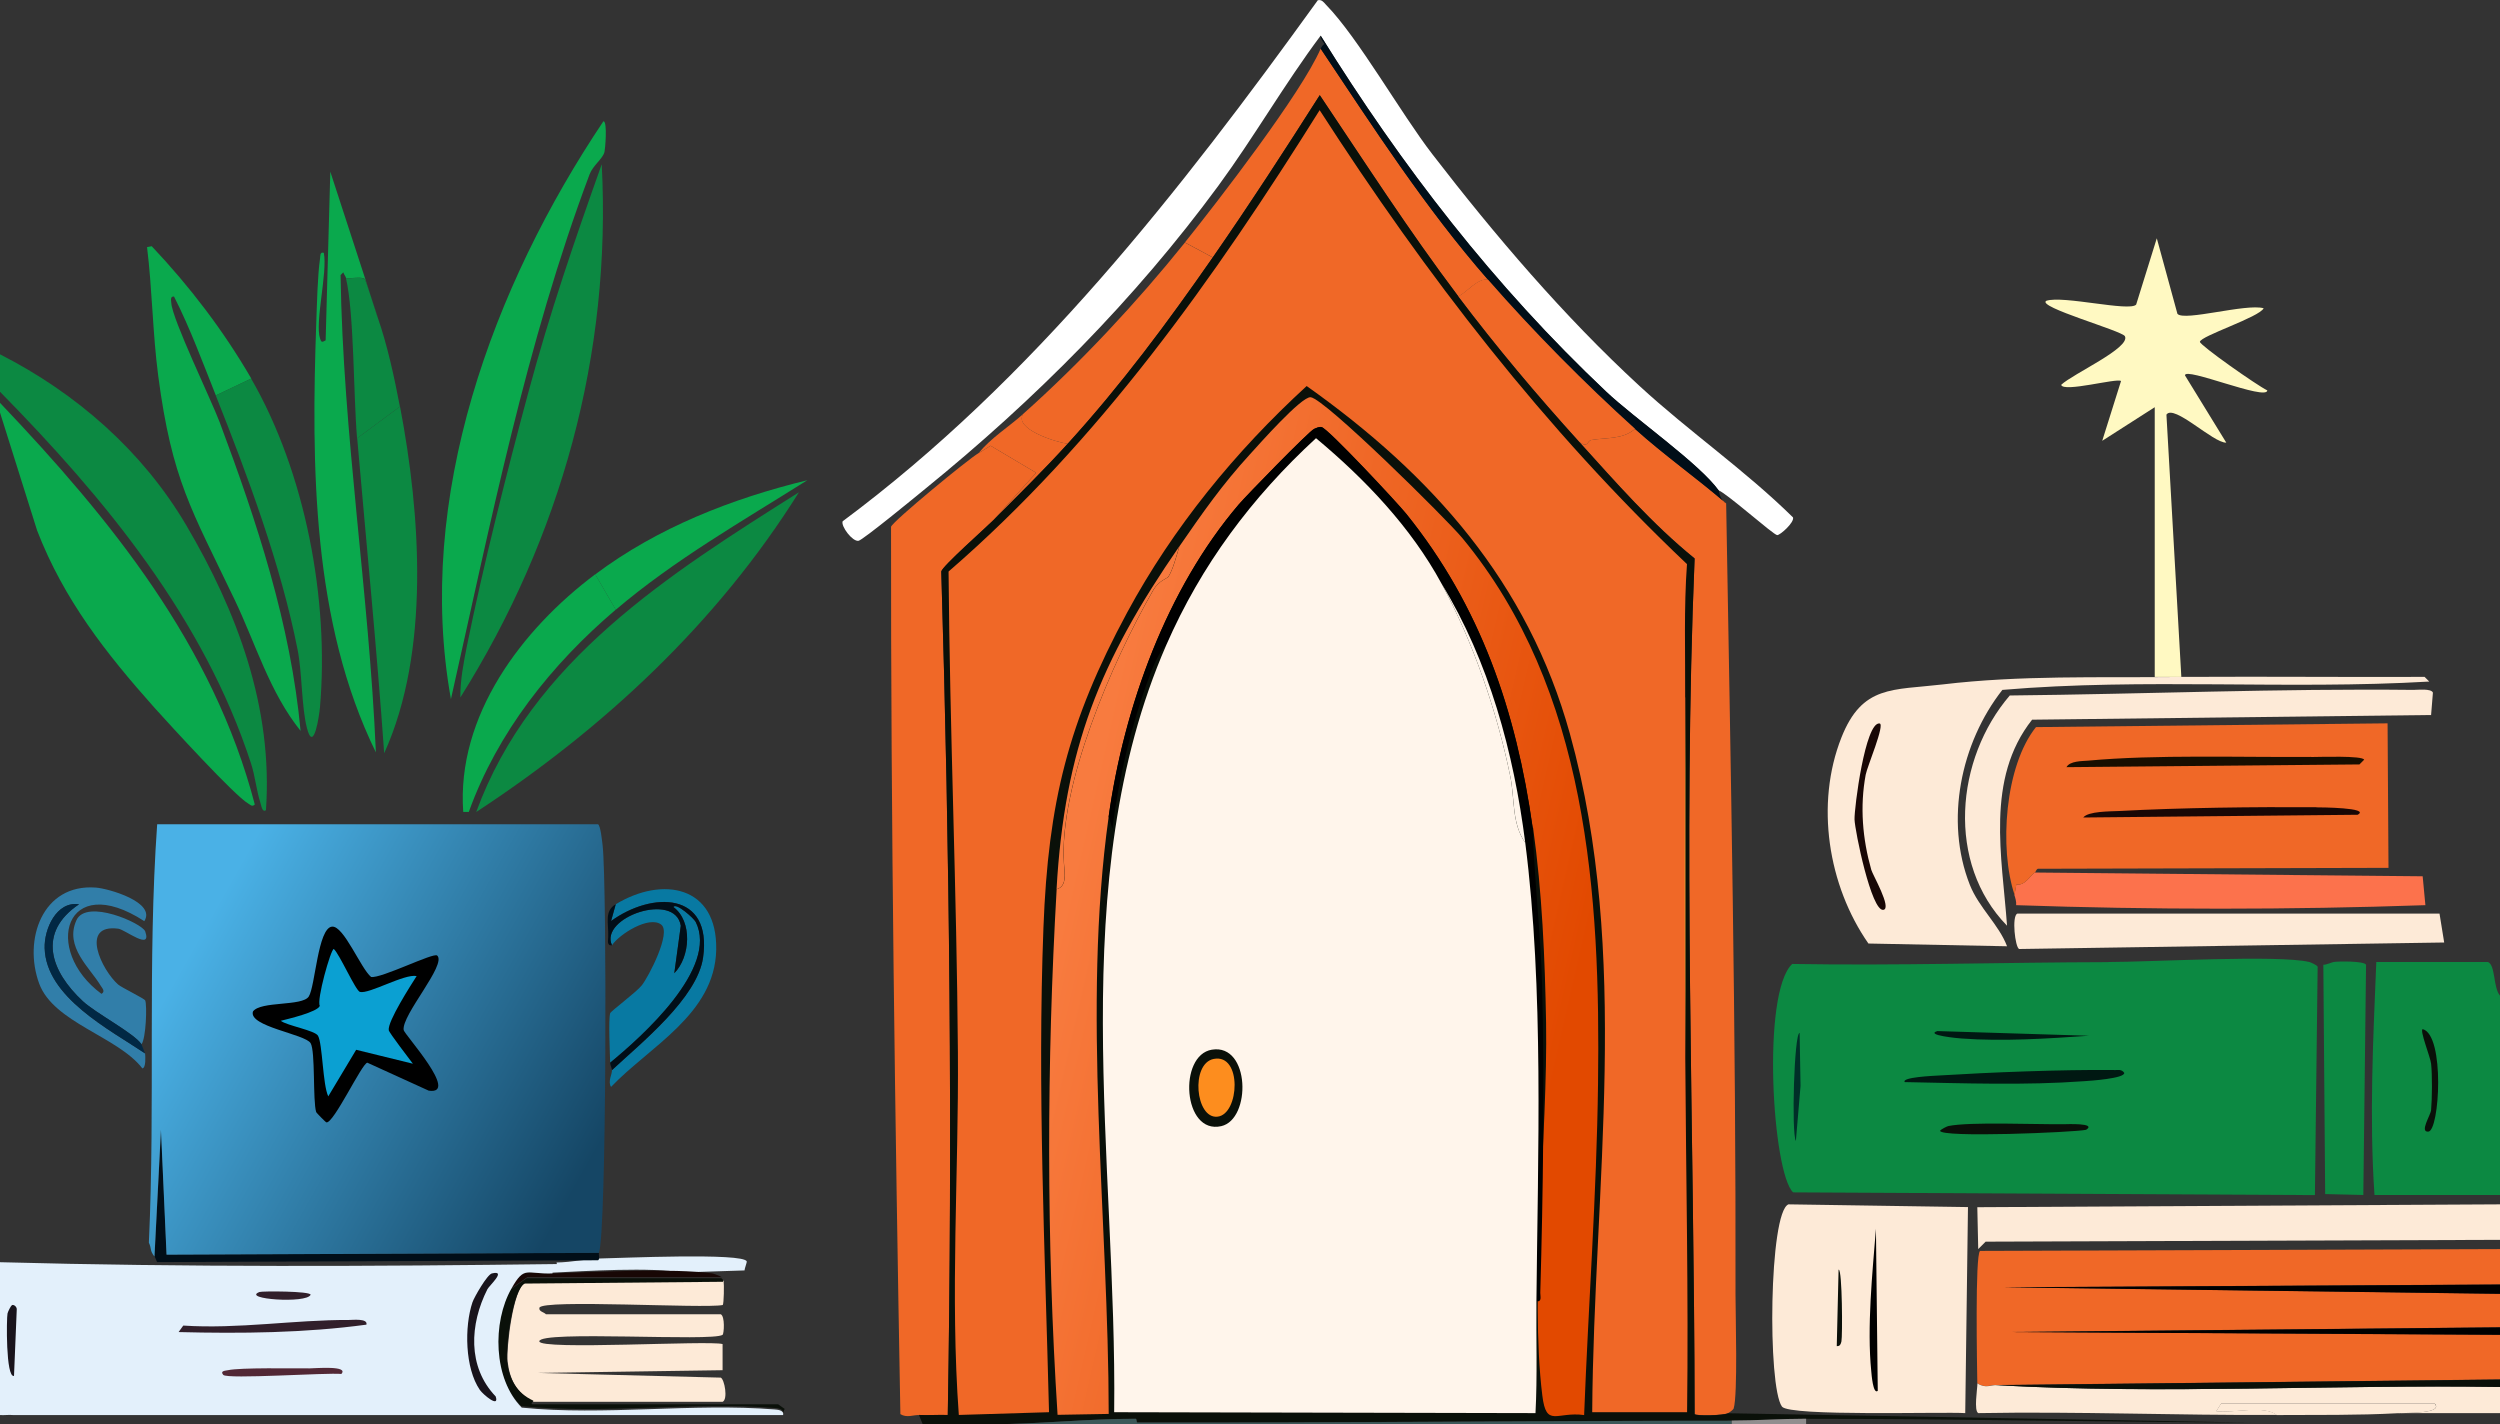 <svg width="502" height="286" viewBox="0 0 502 286" fill="none" xmlns="http://www.w3.org/2000/svg">
<rect x="0" y="0" width="502" height="286" fill="#333333" stroke="none"/>
<path d="M437.919 135.932C436.998 135.932 434.006 135.932 432.67 135.932V81.769L422.127 88.516L425.902 76.513C425.166 75.847 414.254 78.877 413.885 77.27C416.325 74.998 427.836 69.857 426.685 67.516C426.132 66.415 408.867 61.618 410.892 60.402C414.208 59.277 427.652 62.651 428.941 61.159L433.085 47.848L437.229 63.018C438.564 64.579 450.995 60.907 454.54 61.894C453.712 63.684 441.833 67.471 441.741 68.641C441.741 69.329 453.113 77.339 455.277 78.395C455.139 80.552 438.564 73.552 438.748 75.388L447.036 88.883C444.457 88.998 436.492 81.057 435.019 83.26L438.011 135.909L437.919 135.932Z" fill="#FFF9C2"/>
<path d="M4.40516e-05 82.765V80.886C22.254 104.288 42.815 129.569 51.163 161.543C50.591 162.093 50.248 161.565 49.859 161.359C47.16 159.846 33.918 145.338 30.991 142.083C21.27 131.173 12.808 120.378 7.456 106.534L-0.023 82.765H4.40516e-05Z" fill="#0AA94D"/>
<path d="M4.40516e-05 78.64V71.145C15.324 78.961 28.566 90.512 37.349 105.388C47.618 122.784 54.845 142.06 53.404 162.666C52.672 163.307 52.444 161.634 52.284 161.176C51.483 158.7 51.231 155.812 50.408 153.314C40.962 124.205 21.087 100.116 -0.023 78.64H4.40516e-05Z" fill="#0C8942"/>
<path d="M50.431 76.027L43.341 79.396C40.688 72.749 38.172 65.896 34.947 59.547C34.147 59.455 34.353 60.326 34.398 60.853C34.581 64.108 42.426 80.313 44.119 84.805C51.597 104.815 58.367 125.328 60.357 146.759C54.09 138.943 51.346 129.248 47.092 120.378C38.469 102.339 34.535 96.449 31.768 75.454C30.647 66.904 30.579 58.195 29.527 49.623L30.465 49.439C38.126 57.553 44.85 66.354 50.454 76.004L50.431 76.027Z" fill="#0AA94D"/>
<path d="M121.195 24.364C122.018 24.479 121.492 30.186 121.377 30.53C120.966 31.974 119.09 33.166 118.381 35.022C105.711 68.761 98.46 105.25 90.547 140.387C83.274 99.978 98.964 57.461 121.172 24.341L121.195 24.364Z" fill="#0AA94D"/>
<path d="M120.829 32.982C122.818 71.191 112.595 107.955 92.445 140.043C92.4 136.605 93.086 133.098 93.749 129.752C97.02 113.616 101.777 94.821 106.077 78.846C110.376 62.87 115.454 48.064 120.829 32.982Z" fill="#0C8942"/>
<path d="M160.419 98.855C144.043 125.03 121.286 146.232 95.624 163.055C106.694 132.709 134.437 115.243 160.419 98.855Z" fill="#0C8942"/>
<path d="M75.818 63.673C75.429 62.527 73.508 56.269 73.211 55.994C72.616 55.513 70.352 55.971 69.483 55.811C69.391 55.467 69.048 55.078 68.934 54.688L68.385 55.238C68.865 87.212 74.103 119.071 75.475 151.068C62.69 124.962 62.484 93.607 63.513 64.612C63.651 60.945 63.765 55.376 64.268 51.892C64.337 51.456 64.2 50.516 65.023 50.769C65.8 54.734 63.193 64.75 64.268 67.982C64.52 68.761 64.634 68.761 65.389 68.349L66.326 34.472L75.841 63.673H75.818Z" fill="#0AA94D"/>
<path d="M71.724 87.991L80.324 81.619C84.463 103.325 86.407 130.829 77.145 151.251C75.658 130.142 73.554 109.078 71.724 87.991Z" fill="#0C8942"/>
<path d="M50.431 76.027C61.272 94.799 66.144 120.355 64.245 142.083C64.131 143.39 63.01 151.481 61.638 146.209C60.54 142.014 60.677 135.07 59.763 130.486C56.423 113.479 49.722 95.486 43.318 79.396L50.408 76.027H50.431Z" fill="#0C8942"/>
<path d="M119.525 115.312L123.642 122.418C110.811 133.328 99.879 147.034 94.138 163.032H93.017C91.645 143.711 104.796 126.36 119.525 115.312Z" fill="#0AA94D"/>
<path d="M123.642 122.44L119.525 115.335C132.058 105.938 146.947 100.116 162.111 96.426C149.052 104.654 135.443 112.401 123.642 122.44Z" fill="#0AA94D"/>
<path d="M75.818 63.673C77.785 69.288 79.18 75.775 80.301 81.642L71.701 88.014C70.969 79.648 71.129 62.825 69.46 55.834C70.329 55.994 72.616 55.536 73.188 56.017C73.508 56.269 75.406 62.55 75.795 63.696L75.818 63.673Z" fill="#0C8942"/>
<path d="M145.301 257.189C145.415 257.785 145.369 261.865 145.118 262.048C141.481 262.805 108.798 260.833 108.318 262.598C108.112 263.355 109.302 263.492 109.622 263.905H144.729C145.598 264.294 145.392 267.801 145.095 268.03C143.105 269.452 108.318 267.091 108.295 269.337C108.295 271.171 142.373 269.108 145.095 269.887V275.136L107.929 275.686L144.729 276.626C145.484 276.969 146.216 281.003 145.095 281.485H107.174C103.858 279.926 102.349 277.061 101.937 273.44C101.64 270.758 103.012 258.725 105.482 257.533L145.255 257.166L145.301 257.189Z" fill="#FDEAD7"/>
<path d="M137.093 255.551C130.677 254.384 117.733 255.228 110.831 255.551C110.925 253.787 112.44 255.775 111.748 253.514C114.797 253.464 118.126 252.744 120.764 252.694C124.074 252.644 149.364 251.502 149.943 253.29C150 253.489 149.532 254.657 149.494 255.104L137.13 255.502L137.093 255.551Z" fill="#E3F0FB"/>
<path d="M144.823 256.639C145.35 257.066 145.144 257.043 145.189 257.381L105.371 257.741C102.898 258.932 101.524 270.715 101.822 273.346C102.234 276.899 103.722 279.71 107.065 281.239C107.271 281.329 106.424 281.846 106.882 281.981H156.249L157.554 282.903L157.188 283.825C157.44 282.858 156.043 282.768 155.516 282.723C139.099 281.419 121.216 284.005 104.661 282.363C98.914 276.719 98.708 265.543 102.6 258.865L105.783 256.661H144.869L144.823 256.639Z" fill="#0A1009"/>
<path d="M110.925 255.699C119.365 255.401 135.192 254.622 143.036 255.699C143.219 255.722 144.615 256.204 144.912 256.456H105.871L102.692 258.702C105.322 254.095 105.619 255.906 110.902 255.699H110.925Z" fill="#180705"/>
<path d="M112.046 253.82C112.892 255.906 111.04 254.072 110.925 255.699C105.619 255.883 105.345 254.072 102.715 258.702C98.826 265.509 99.032 276.901 104.773 282.654C121.309 284.327 139.171 281.691 155.57 283.02C156.096 283.066 157.491 283.158 157.239 284.143H2.607C1.761 284.052 0.846 284.212 0 284.143V253.453C37.326 254.462 74.72 254.301 112.046 253.82Z" fill="#E3F0FB"/>
<path d="M70.032 265.051C70.763 265.051 73.92 264.684 73.577 265.991C61.226 267.664 48.395 267.801 35.862 267.48L36.8 266.174C47.801 266.907 59.145 265.005 70.032 265.051Z" fill="#311F2A"/>
<path d="M98.804 255.699C101.8 254.989 98.232 258.152 97.866 258.885C94.321 265.899 93.818 274.448 99.535 280.407C100.336 282.837 96.997 280.018 96.356 279.101C93.36 274.746 93.223 266.403 94.87 261.498C95.213 260.49 97.82 255.928 98.781 255.699H98.804Z" fill="#19141C"/>
<path d="M62.187 274.769C63.285 274.769 70.123 274.15 68.545 275.892C65.709 275.594 45.582 276.992 44.828 276.075C44.119 275.227 45.308 275.25 45.765 275.136C48.258 274.586 58.802 274.792 62.21 274.769H62.187Z" fill="#522835"/>
<path d="M2.424 262.048C2.882 261.934 3.431 262.484 3.362 262.988L2.813 276.282C1.144 276.717 1.304 264.661 1.51 263.744C1.555 263.492 2.173 262.117 2.447 262.071L2.424 262.048Z" fill="#19141C"/>
<path d="M52.101 259.435C52.627 259.229 62.37 259.252 62.37 259.985C61.592 261.819 48.373 260.856 52.101 259.435Z" fill="#311F2A"/>
<path d="M28.383 209.652C26.919 207.475 19.189 203.441 16.627 201.034C10.201 195.052 7.387 187.282 15.873 181.575C11.321 180.91 8.851 186.572 8.966 190.376C9.24 200.255 21.979 206.719 29.138 211.532C29.184 212.082 29.344 214.42 28.589 214.534C23.672 208.14 10.772 205.366 7.868 197.505C4.643 188.749 8.462 177.403 19.258 178.229C21.773 178.412 31.402 181.162 28.978 184.967C13.082 174.653 8.439 190.766 20.378 199.567C21.202 199.086 20.538 198.444 20.195 197.894C18.068 194.319 12.922 190.147 15.347 184.784C17.336 180.383 28.589 185.403 29.161 187.03C30.556 191.041 25.09 186.64 23.74 186.48C15.918 185.471 20.447 194.846 23.74 197.711C24.472 198.33 29.001 200.507 29.161 200.897C29.55 201.859 29.321 208.552 28.406 209.698L28.383 209.652Z" fill="#317EA9"/>
<path d="M122.521 213.388C122.475 211.555 122.155 204.679 122.521 203.464C122.658 203.028 127.827 199.201 128.879 197.848C130.252 196.106 134.826 187.305 132.79 185.678C130.389 183.775 124.351 187.58 122.887 189.803C120.303 184.234 135.581 178.939 136.701 185.884L135.398 195.419C138.622 192.164 139.103 185.013 135.215 182.125C135.741 181.185 139.331 184.394 139.697 185.128C144.34 194.387 128.879 208.162 122.521 213.388Z" fill="#0879A2"/>
<path d="M120.28 251.574C120.142 251.917 120.508 252.834 120.097 253.063L31.585 253.43C31.448 253.384 31.242 252.582 31.036 252.307L32.34 226.843L33.461 251.917L120.303 251.551L120.28 251.574Z" fill="#010E18"/>
<path d="M122.887 214.878C128.651 209.492 140.063 200.393 141.184 192.233C143.014 178.985 130.915 178.962 122.704 184.944L123.642 181.575C133.065 175.868 144.089 177.839 143.814 190.743C143.54 203.647 130.412 210.157 122.704 218.247C121.995 217.193 122.933 215.68 122.887 214.878Z" fill="#0879A2"/>
<path d="M123.642 181.575L122.704 184.944C130.938 178.985 143.036 179.008 141.184 192.233C140.063 200.393 128.65 209.492 122.887 214.878C122.887 214.58 122.521 213.893 122.521 213.388C128.879 208.162 144.34 194.387 139.697 185.128C139.331 184.394 135.741 181.185 135.214 182.125C139.103 184.99 138.622 192.164 135.397 195.419L136.701 185.884C135.558 178.939 120.302 184.234 122.887 189.803C121.789 189.987 122.132 188.772 122.132 188.13C122.224 185.219 121.309 182.996 123.619 181.575H123.642Z" fill="#010E18"/>
<path d="M28.383 209.652C28.383 209.652 29.115 211.417 29.138 211.532C21.979 206.719 9.24 200.255 8.965 190.376C8.851 186.572 11.321 180.91 15.873 181.575C7.387 187.305 10.178 195.052 16.627 201.034C19.189 203.418 26.919 207.475 28.383 209.652Z" fill="#012844"/>
<path d="M120.28 251.574L33.438 251.94L32.317 226.866L31.013 252.33C29.984 250.955 30.51 250.84 29.893 249.534C31.196 221.571 29.595 193.264 31.562 165.508H120.074C120.6 165.737 120.92 169.06 121.012 169.817C121.881 177.633 121.812 247.815 120.257 251.597L120.28 251.574Z" fill="url(#paint0_linear_1506_6753)"/>
<path d="M66.67 186.067C69.025 185.838 72.433 194.456 74.514 196.175C76.527 196.519 87.025 191.224 87.78 191.866C89.792 193.631 80.598 203.853 81.056 206.833C81.193 207.727 92.377 219.921 86.087 219.004L73.76 213.388C72.662 213.526 67.013 225.605 65.549 225.376C65.412 225.376 63.536 223.45 63.49 223.313C62.782 221.021 63.353 211.096 62.37 209.469C61.272 207.635 49.813 206.123 50.797 203.097C52.375 200.966 60.7 202.112 62.004 200.095C63.307 198.078 63.811 186.342 66.67 186.067Z" fill="black"/>
<path d="M67.035 190.56C68.179 191.591 71.427 198.949 72.273 199.178C74.103 199.659 81.216 195.488 83.663 195.992C82.451 197.894 77.808 205.114 78.059 206.856C78.151 207.406 82.222 212.655 82.908 213.595L71.518 210.798L65.915 220.15C64.794 217.835 64.771 209.584 63.856 207.979C63.239 206.902 57.59 205.939 56.378 204.977C57.796 204.61 63.742 203.235 64.222 201.974C63.513 200.92 66.418 190.606 67.013 190.56H67.035Z" fill="#0BA0D2"/>
<path d="M468.562 193.173C469.431 193.012 474.76 192.943 475.104 193.723L474.555 239.953L466.893 239.77L466.527 193.723C467.213 193.723 468.105 193.264 468.585 193.173H468.562Z" fill="#0C8942"/>
<path d="M502 199.911V239.953H476.796C475.744 224.413 476.522 208.713 477.162 193.173H499.576C501.108 193.746 500.628 198.398 502 199.911Z" fill="#0C8942"/>
<path d="M486.493 206.65C490.976 207.91 489.878 227.049 487.614 227.232C485.784 227.393 488.071 223.909 488.163 222.923C488.369 220.608 488.415 215.841 488.163 213.572C488.026 212.288 485.784 206.741 486.493 206.65Z" fill="#0A1009"/>
<path d="M423.369 193.173C431.694 193.173 457.676 191.683 463.714 193.173C464.011 193.241 465.269 193.814 465.383 194.112L464.834 239.976L360.061 239.426C355.922 235.621 353.657 199.384 359.878 193.562C381.034 193.929 402.236 193.241 423.369 193.196V193.173Z" fill="#0C8942"/>
<path d="M424.49 214.878C425.29 214.878 425.999 214.649 426.548 215.428C426.708 216.551 419.664 217.033 418.52 217.101C406.719 217.972 394.254 217.514 382.475 217.285C381.743 216.299 388.33 216.024 389.016 215.978C399.789 215.314 413.763 214.764 424.49 214.855V214.878Z" fill="#001812"/>
<path d="M389.016 207.039L419.458 207.979C411.178 208.552 402.167 209.148 393.865 208.529C393.385 208.506 386.432 207.865 389.016 207.039Z" fill="#001812"/>
<path d="M414.403 225.742C414.884 225.742 421.127 225.444 418.886 226.866C416.622 227.37 389.588 228.516 389.565 227.049C389.84 226.705 390.937 226.178 391.235 226.109C395.557 225.215 408.96 225.811 414.403 225.742Z" fill="#0A1009"/>
<path d="M361.365 207.406L361.548 218.064L360.61 229.112C359.695 227.53 360.267 207.406 361.365 207.406Z" fill="#002F28"/>
<path d="M502 250.817V257.923L402.282 258.473L502 259.779V266.518L403.768 267.457L502 268.008V276.992L400.772 278.115C399.834 278.07 398.531 278.826 397.044 277.749C396.998 274.586 396.564 251.986 397.593 251.184L501.977 250.817H502Z" fill="#F06827"/>
<path d="M502 241.833V248.961L398.714 249.327L397.227 250.817L397.044 242.406L502 241.833Z" fill="#FDEAD7"/>
<path d="M400.772 278.138C434.027 280.018 468.654 278.001 502 278.505V283.754H481.462C483.337 283.662 490.565 283.868 488.941 281.874H445.989L445.051 283.364C448.596 283.777 454.611 282.081 457.195 284.121C437.252 284.235 417.239 283.387 397.25 283.754C396.312 283.341 397.067 278.849 397.067 277.772C398.577 278.849 399.88 278.092 400.795 278.138H400.772Z" fill="#FDEAD7"/>
<path d="M502 257.945V259.802L402.259 258.496L502 257.945Z" fill="black"/>
<path d="M502 277.015V278.505C468.654 277.978 434.027 280.018 400.772 278.138L502 277.015Z" fill="#0A1009"/>
<path d="M502 266.541V268.03L403.768 267.48L502 266.541Z" fill="black"/>
<path d="M488.918 281.897C490.542 283.891 483.337 283.662 481.439 283.777C473.434 284.212 465.2 284.098 457.15 284.143C454.565 282.126 448.55 283.823 445.005 283.387L445.943 281.897H488.895H488.918Z" fill="#FDEAD7"/>
<path d="M359.124 241.833L395.169 242.383L394.62 283.754C390.251 283.456 359.33 284.464 357.82 282.447C354.893 278.459 355.213 243.368 359.124 241.833Z" fill="#FDEAD7"/>
<path d="M376.689 246.715L377.055 279.284C376.094 280.087 375.797 275.823 375.751 275.365C374.859 266.541 375.98 255.585 376.689 246.737V246.715Z" fill="black"/>
<path d="M369.21 254.943C369.942 254.943 369.987 268.397 369.759 269.36C369.622 269.91 369.484 270.345 368.821 270.3L369.187 254.943H369.21Z" fill="#0A1009"/>
<path d="M484.618 138.531C485.464 138.531 488.186 138.21 488.529 139.081L488.163 143.573L408.045 144.513C398.645 156.408 402.03 172.086 403.014 185.884C390.777 173.347 392.63 152.397 403.562 139.654C430.528 139.379 457.653 138.233 484.618 138.531Z" fill="#FDEAD7"/>
<path d="M405.072 183.454H489.855L490.793 189.253L405.438 190.56C404.637 190.216 403.928 183.959 405.072 183.454Z" fill="#FDEAD7"/>
<path d="M404.5 179.695L404.866 177.633C406.719 177.839 407.702 175.73 408.594 175.203L486.471 175.959L487.019 181.758C459.711 182.698 431.991 182.698 404.843 181.758C404.912 181.048 404.683 180.337 404.477 179.695H404.5Z" fill="#FC724C"/>
<path d="M408.617 175.203C407.702 175.73 406.742 177.839 404.889 177.633L404.523 179.695C401.413 170.367 402.556 153.818 408.823 146.003L479.426 145.246L479.609 174.263L409.212 174.447C408.891 174.538 408.686 175.18 408.663 175.203H408.617Z" fill="#F06827"/>
<path d="M464.08 152.008C465.612 152.008 474.509 151.687 474.715 152.558L473.777 153.498L414.952 154.048C415.593 152.787 418.131 152.833 419.252 152.741C432.792 151.481 450.151 152.099 464.08 151.985V152.008Z" fill="#180E00"/>
<path d="M465.2 162.116C465.703 162.116 476.11 162.161 473.411 163.605L418.314 164.155C419.321 162.872 423.712 162.941 425.587 162.849C437.915 162.184 452.804 162.001 465.177 162.093L465.2 162.116Z" fill="#180705"/>
<path d="M437 135.918C437.686 135.918 439.15 135.918 439.607 135.918C455.343 135.826 471.101 135.986 486.859 135.918L487.797 136.857C459.254 138.531 430.573 136.101 402.076 138.531C393.705 149.188 390.48 164.797 395.535 177.656C397.364 182.285 401.39 185.678 403.014 190.01L375.179 189.46C367.06 177.816 364.476 161.451 369.759 148.088C373.944 137.522 380.028 138.622 390.114 137.43C405.712 135.574 421.31 136.101 437 135.941V135.918Z" fill="#FDEAD7"/>
<path d="M377.421 145.269C378.564 145.407 374.905 154.002 374.63 155.56C373.441 161.978 373.99 168.419 375.751 174.653C376.025 175.661 379.959 182.423 378.175 182.698C375.774 183.065 372.458 166.814 372.389 164.545C372.32 162.276 374.539 144.902 377.421 145.269Z" fill="#180705"/>
<path d="M199.46 104.471C197.973 105.961 189.191 113.731 189.008 114.762C190.7 171.192 191.272 227.736 190.311 284.143C188.39 284.075 186.446 284.235 184.525 284.143C183.404 284.098 182.101 284.762 180.797 283.96C179.722 224.596 178.876 165.187 178.921 105.777C179.242 104.677 194.657 92.002 196.487 90.994C197.356 90.512 198.065 89.985 198.911 89.504L208.059 94.936L199.46 104.471Z" fill="#F06827"/>
<path d="M346.613 101.102C347.528 153.841 348.603 207.085 348.489 259.985C348.489 264.042 348.969 280.041 348.123 282.814C348.031 283.089 347.299 283.593 347.002 283.754C346.133 284.212 340.575 284.35 340.278 283.937C340.209 226.659 337.899 169.358 340.278 112.126C331.724 105.181 324.474 96.861 317.109 88.725C318.916 90.077 318.665 88.518 319.534 88.358C322.484 87.831 325.846 88.289 328.316 86.112C334.103 91.338 340.689 95.967 346.613 101.079V101.102Z" fill="#F06827"/>
<path d="M345.126 98.489C341.215 93.057 328.202 84.003 322.53 78.64C300.024 57.392 281.522 33.395 265.192 7.151C257.919 16.869 251.835 27.504 244.653 37.291C227.843 60.166 207.808 80.267 185.829 98.122C184.182 99.474 173.227 108.482 172.38 108.597C171.168 108.78 168.835 105.686 169.201 104.677C207.465 76.233 236.946 38.369 264.62 0.046C265.443 -0.138 265.832 0.504 266.289 0.986C272.671 7.495 281.339 22.829 287.583 30.919C300.139 47.216 314.09 63.581 329.231 77.517C339.157 86.662 350.41 94.409 360.038 103.898C360.336 104.906 357.454 107.473 356.859 107.451C356.128 107.428 346.888 99.176 345.104 98.466L345.126 98.489Z" fill="white"/>
<path d="M298.812 56.178C296.823 55.765 294.535 58.676 292.843 59.547C282.985 46.483 274.134 32.707 265.009 19.116C258.01 30.094 250.966 40.982 243.533 51.685L237.929 48.683C244.653 40.294 261.304 18.749 265.192 9.764C275.827 25.671 286.187 41.738 298.812 56.178Z" fill="#F06827"/>
<path d="M243.533 51.685C234.407 64.819 225.167 77.264 214.395 89.114C211.879 88.77 203.531 86.089 205.429 83.132C216.842 72.978 228.369 60.624 237.929 48.706L243.533 51.708V51.685Z" fill="#F06827"/>
<path d="M345.126 98.489C345.218 98.626 345.264 100.276 346.613 101.102C340.689 95.99 334.103 91.361 328.316 86.135C318.161 76.944 307.824 66.515 298.812 56.201C286.187 41.761 275.827 25.694 265.192 9.787C265.58 8.893 265.924 8.916 265.946 8.847C265.946 8.756 264.986 7.678 265.192 7.174C281.499 33.441 300.024 57.438 322.53 78.663C328.202 84.026 341.215 93.057 345.126 98.512V98.489Z" fill="#010E18"/>
<path d="M214.395 89.114C209.592 94.409 204.491 99.383 199.46 104.471L208.059 94.936L198.911 89.504C198.065 90.008 197.356 90.512 196.487 90.994C199.025 87.9 202.502 85.768 205.452 83.132C203.554 86.112 211.902 88.77 214.418 89.114H214.395Z" fill="#F06827"/>
<path d="M298.812 56.178C307.824 66.492 318.161 76.944 328.316 86.112C325.869 88.289 322.484 87.831 319.534 88.358C318.665 88.518 318.916 90.077 317.109 88.725C308.578 79.304 300.482 69.678 292.82 59.524C294.535 58.653 296.8 55.742 298.789 56.155L298.812 56.178Z" fill="#F06827"/>
<path d="M292.82 59.547C300.459 69.678 308.578 79.327 317.109 88.748C324.451 96.861 331.724 105.204 340.278 112.149C337.899 169.381 340.209 226.682 340.278 283.96C340.575 284.373 346.133 284.235 347.002 283.777L452.324 285.656C422.454 285.542 392.538 284.9 362.692 284.9C357.706 284.9 352.697 285.267 347.757 285.267C308.052 285.267 268.188 285.702 228.415 285.633C228.14 285.633 228.323 284.877 228.049 284.877C218.283 284.877 208.197 285.977 198.362 286H185.28L184.525 284.12C186.446 284.212 188.39 284.052 190.311 284.12C191.272 227.714 190.7 171.169 189.008 114.739C189.191 113.708 197.973 105.938 199.46 104.448C204.491 99.383 209.592 94.386 214.395 89.091C225.167 77.242 234.407 64.796 243.533 51.662C250.966 40.981 258.01 30.094 265.009 19.093C274.111 32.684 282.985 46.437 292.843 59.524L292.82 59.547Z" fill="#0A1009"/>
<path d="M347.734 285.266V286.023H198.339C208.174 286 218.26 284.877 228.026 284.9C228.3 284.9 228.117 285.656 228.392 285.656C268.165 285.725 308.029 285.289 347.734 285.289V285.266Z" fill="#3C5859"/>
<path d="M362.669 284.877V286H347.734V285.244C352.697 285.244 357.683 284.877 362.669 284.877Z" fill="#918E8F"/>
<path d="M338.402 140.02V212.265C338.54 236.011 339.066 259.802 338.768 283.57H319.717C320.014 238.188 327.561 191.729 315.234 147.332C306.794 116.94 287.56 95.371 262.379 77.517C248.061 90.627 235.596 105.869 226.333 122.991C214.463 144.994 210.484 161.107 209.523 186.251C208.288 218.683 209.843 251.207 210.644 283.57L192.53 284.121C190.769 259.894 192.53 235.575 192.347 211.326C192.118 179.145 190.723 146.942 190.471 114.762C220.707 88.61 243.899 55.834 264.986 22.118C286.256 55.146 310.202 86.226 338.745 113.272C338.105 122.165 338.425 131.127 338.38 140.043L338.402 140.02Z" fill="#F06827"/>
<path d="M338.402 140.02C338.288 164.11 338.265 188.176 338.402 212.265V140.02Z" fill="#E7C63B"/>
<path d="M307.778 166.218C304.462 142.725 297.326 121.707 282.368 103.142C280.653 101.01 266.655 85.997 265.375 85.745C264.894 85.653 264.323 85.928 263.888 86.112C262.905 86.524 250.257 99.52 248.77 101.262C234.27 118.269 225.716 141.946 222.628 163.949C217.208 202.501 222.605 244.973 222.628 283.914L212.359 284.098C210.118 249.098 210.164 213.549 212.176 178.549C214.257 178.022 213.8 175.432 213.663 173.507C212.588 157.875 223.177 133.144 231.594 118.475C232.646 116.642 234.453 116.069 234.59 115.862C235.551 114.395 236.305 111.416 236.831 109.697C241.497 102.935 245.408 97.32 251.034 91.177C252.773 89.275 261.326 79.579 263.179 79.763C266.015 80.038 290.51 104.265 293.621 108.024C318.825 138.462 321.386 179.673 320.883 217.697C320.609 239.816 318.939 262.094 318.093 284.143C312.558 283.387 310.5 286.779 309.699 280.224C307.115 259.412 310.82 227.622 310.454 205.366C310.225 192.347 309.653 179.122 307.846 166.241L307.778 166.218Z" fill="url(#paint1_linear_1506_6753)"/>
<path d="M307.778 166.218C308.075 176.762 309.379 187.282 309.653 197.848C310.156 217.743 309.859 239.678 309.287 259.619C309.287 260.306 309.653 261.475 308.533 261.292C308.83 231.587 310.042 198.513 306.291 169.221C303.981 151.114 299.018 132.778 289.481 117.192C283.351 105.869 274.089 96.174 264.277 87.991C251.377 99.864 241.245 113.41 234.201 129.546C232.737 130.806 231.502 133.946 230.839 135.711C227.18 145.498 224.687 155.996 223.36 166.402L222.605 163.972C225.693 141.969 234.247 118.292 248.747 101.285C250.234 99.543 262.882 86.547 263.865 86.135C264.3 85.951 264.871 85.653 265.352 85.768C266.633 86.02 280.63 101.033 282.345 103.164C297.303 121.707 304.439 142.748 307.755 166.241L307.778 166.218Z" fill="black"/>
<path d="M212.153 178.572C213.777 150.243 220.822 132.846 236.808 109.697C236.282 111.416 235.528 114.418 234.567 115.862C234.43 116.069 232.646 116.642 231.571 118.475C223.177 133.144 212.565 157.852 213.64 173.507C213.777 175.432 214.235 178.022 212.153 178.549V178.572Z" fill="#F77A3E"/>
<path d="M289.458 117.192C295.816 128.927 300.596 142.84 303.272 155.927C304.164 160.305 303.524 165.37 306.268 169.221C310.019 198.536 308.807 231.587 308.51 261.292C308.441 268.764 308.716 276.282 308.327 283.754L223.726 283.57C224.344 233.329 213.571 176.785 234.178 129.546C241.223 113.433 251.355 99.864 264.254 87.991C274.066 96.174 283.328 105.869 289.458 117.192Z" fill="#FFF5EB"/>
<path d="M306.268 169.221C303.524 165.37 304.187 160.328 303.272 155.927C300.596 142.84 295.816 128.927 289.458 117.192C298.995 132.778 303.958 151.114 306.268 169.221Z" fill="#FFF5EB"/>
<path d="M243.35 210.775C251.057 209.515 251.286 224.757 245.225 226.132C237.495 227.874 236.557 211.876 243.35 210.775Z" fill="#0A1009"/>
<path d="M243.715 212.632C249.456 211.509 248.907 223.748 244.47 224.23C240.033 224.711 239.027 213.549 243.715 212.632Z" fill="#FD8D1E"/>
<defs>
<linearGradient id="paint0_linear_1506_6753" x1="35.45" y1="195.969" x2="114.438" y2="240.518" gradientUnits="userSpaceOnUse">
<stop stop-color="#4AB1E6"/>
<stop offset="1" stop-color="#154665"/>
</linearGradient>
<linearGradient id="paint1_linear_1506_6753" x1="212.703" y1="186.801" x2="313.97" y2="209.905" gradientUnits="userSpaceOnUse">
<stop stop-color="#F87B3F"/>
<stop offset="1" stop-color="#E24900"/>
</linearGradient>
</defs>
</svg>
